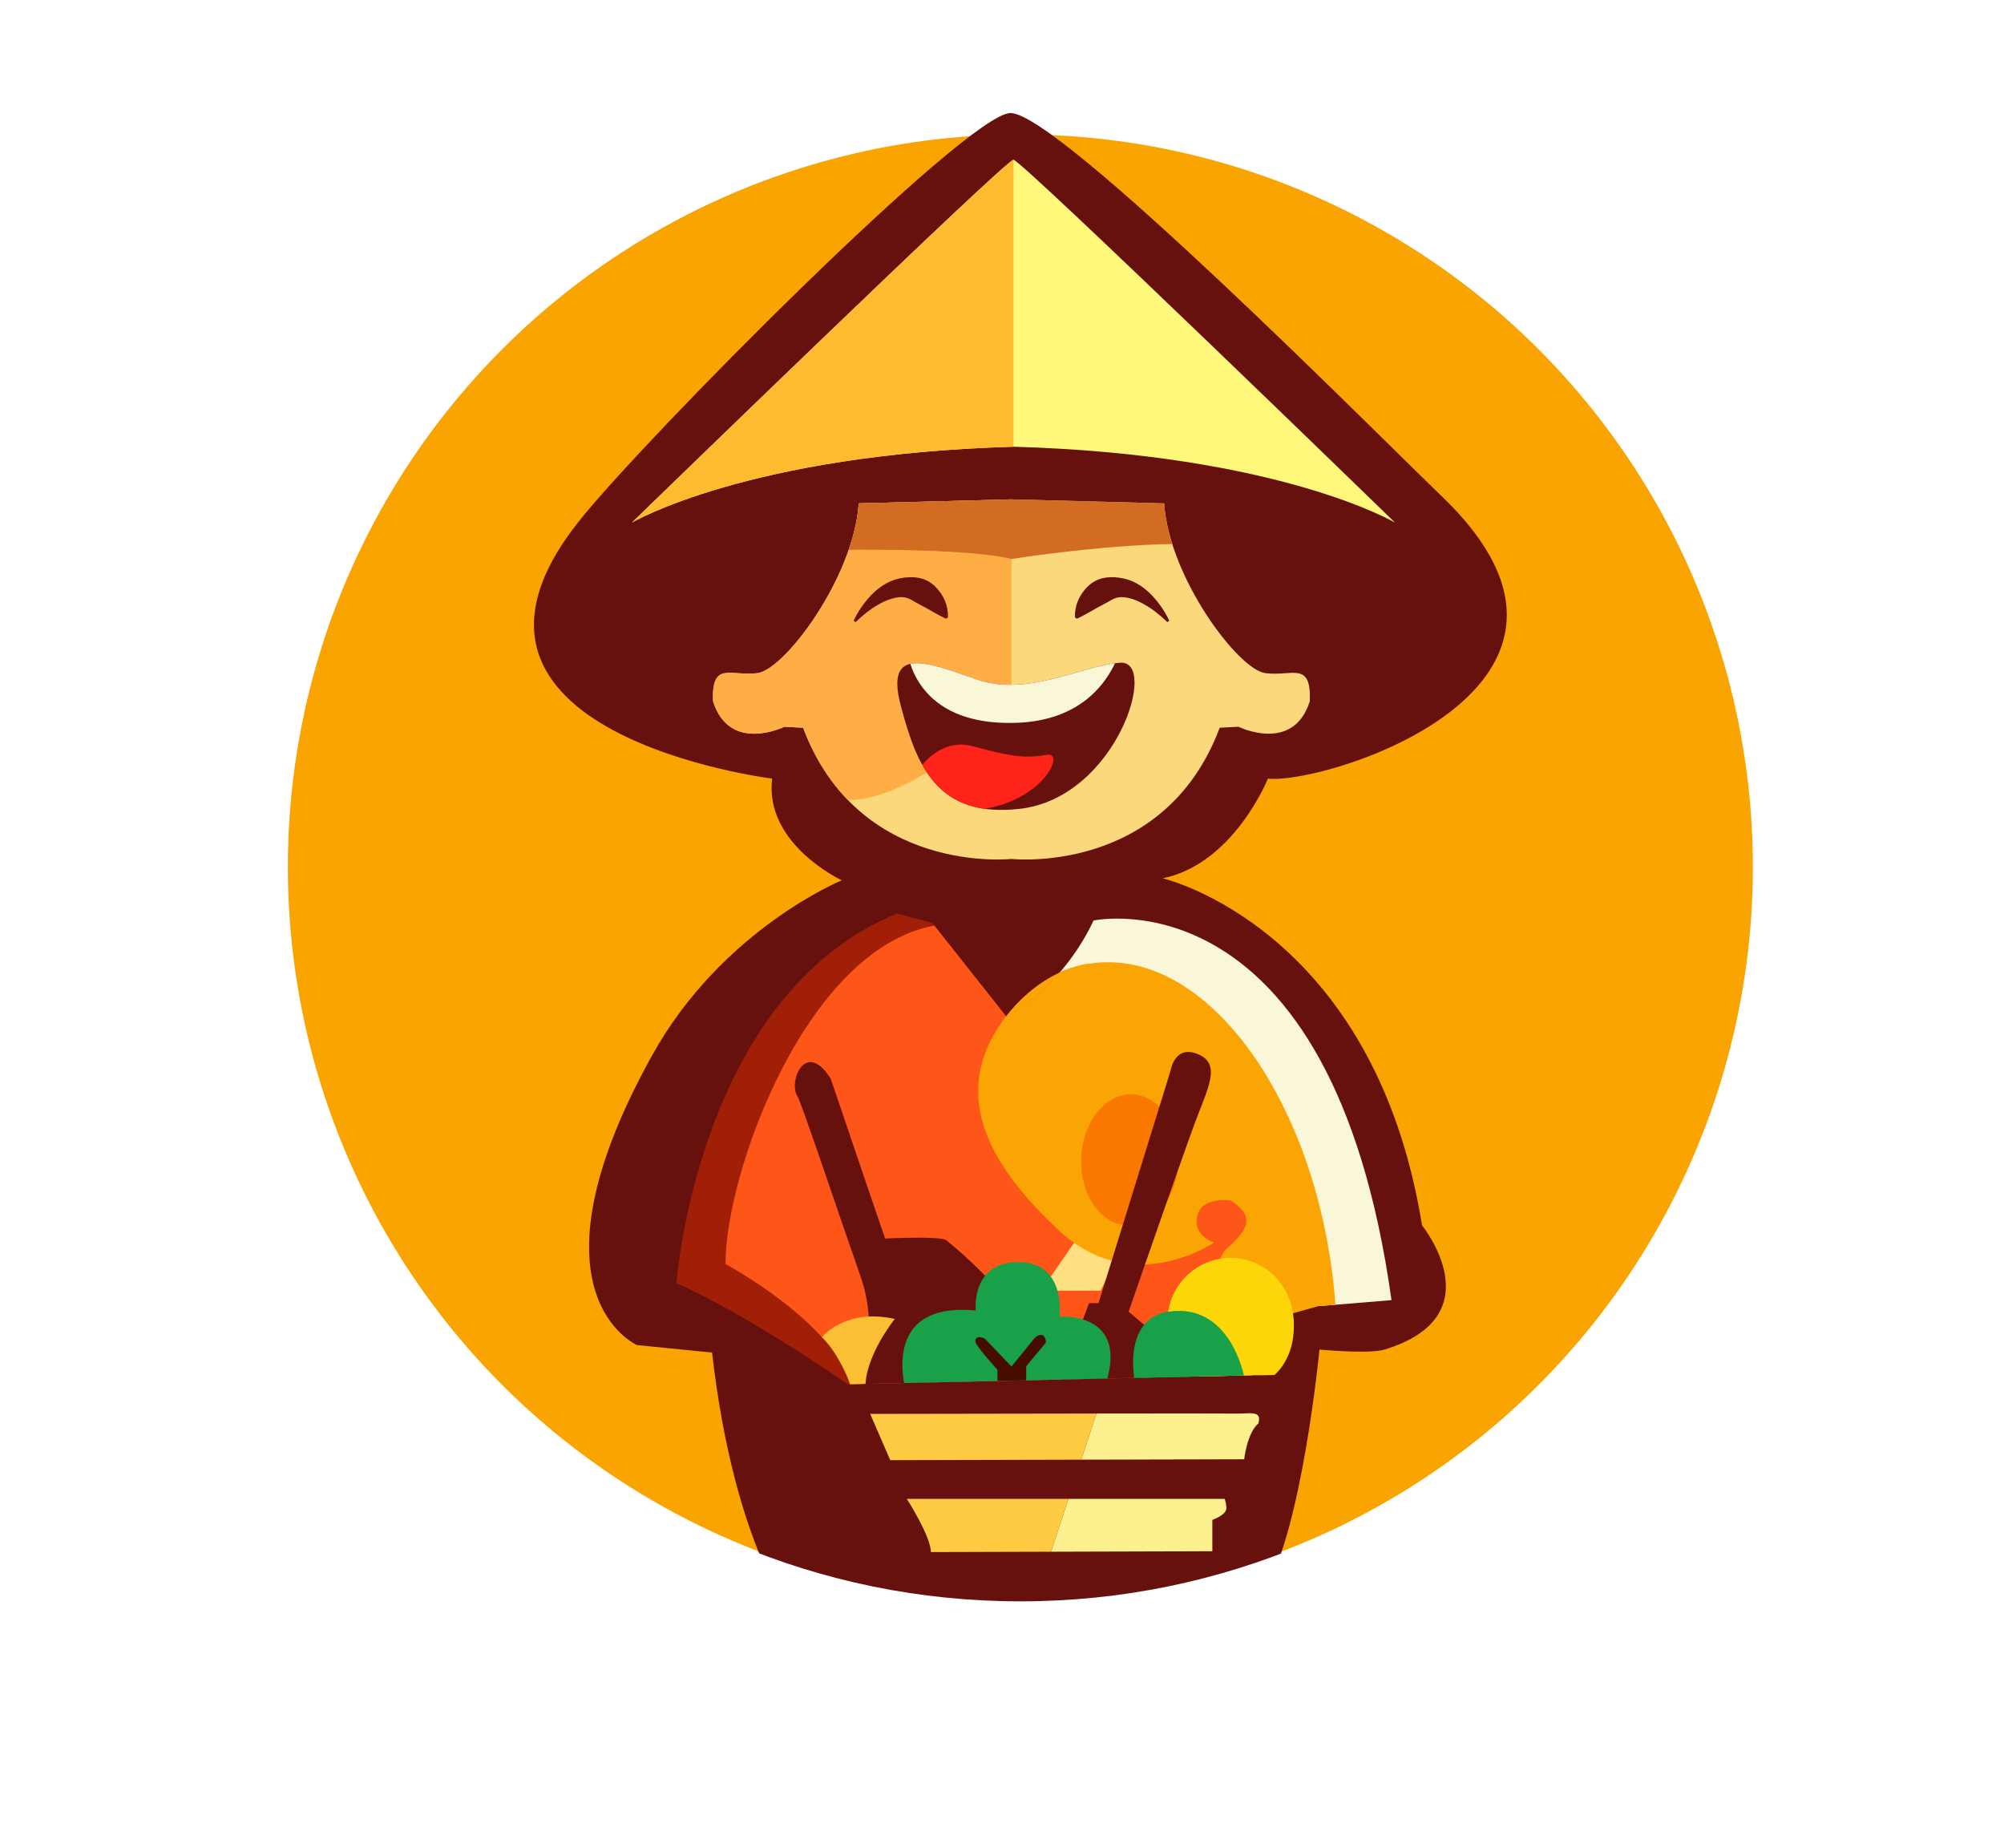 <?xml version="1.0" encoding="UTF-8"?>
<svg id="Layer_1" data-name="Layer 1" xmlns="http://www.w3.org/2000/svg" xmlns:xlink="http://www.w3.org/1999/xlink" viewBox="0 0 500 461.04">
  <defs>
    <clipPath id="clippath">
      <path d="M437.34,216.71c0,100.94-81.82,182.76-182.76,182.76S71.82,317.64,71.82,216.71c0-92.59,68.86-169.1,158.16-181.12,8.05-1.08,14.04-22.45,22.38-22.45s19.31,21.4,27.6,22.55c88.92,12.36,157.38,88.69,157.38,181.01Z" fill="none"/>
    </clipPath>
    <clipPath id="clippath-1">
      <path d="M252.86,39.86c-2,0-95.2,90.51-95.2,90.51,0,0,28.86-17.05,95.2-18.93,66.34,1.87,95.2,18.93,95.2,18.93,0,0-93.2-90.51-95.2-90.51Z" fill="#fff87b"/>
    </clipPath>
    <clipPath id="clippath-2">
      <path d="M315.7,167.92c-6.75-.87-24.02-23.86-25.24-42.35l-38.1-1-38.1,1c-1.22,18.49-18.49,41.48-25.24,42.35-6.75,.87-11.49-3.15-11.12,7,4.12,13.12,17.8,6.37,17.8,6.37l4.68,.25c13.87,36.92,51.97,32.73,51.97,32.73,0,0,38.1,4.19,51.97-32.73l4.68-.25s13.68,6.75,17.8-6.37c.37-10.15-4.37-6.12-11.12-7Z" fill="#fbd87c"/>
    </clipPath>
    <clipPath id="clippath-3">
      <path d="M224.76,176.1c3.93,14.8,8.99,28.03,29.68,25.67,24.16-2.75,34.78-37.2,25.03-36.45-9.74,.75-23.14,8.61-35.79,4.16-12.65-4.44-22.92-8.45-18.92,6.61Z" fill="#66110e"/>
    </clipPath>
    <clipPath id="clippath-4">
      <path d="M223.88,227.89l8.74,2.37,18.49,23.36s13.49-6.62,21.74-23.99c0,0,59.34-12.85,74.33,94.7l-18.24,1.5-10.74,3-5.75,14.24-100.95,2.25s-24.24-16.99-42.73-25.24c0,0,5.26-71.96,55.1-92.2Z" fill="none"/>
    </clipPath>
    <clipPath id="clippath-5">
      <path d="M223.88,227.89l8.74,2.37,18.49,23.36s13.49-6.62,21.74-23.99c0,0,59.34-12.85,74.33,94.7-4.6,8.81-5.36,19.02-34.73,18.74l-100.95,2.25s-24.24-16.99-42.73-25.24c0,0,5.26-71.96,55.1-92.2Z" fill="none"/>
    </clipPath>
  </defs>
  <circle cx="254.58" cy="216.3" r="182.76" fill="#faa401"/>
  <g clip-path="url(#clippath)">
    <path d="M192.66,194.23s-90.2-11.12-48.37-64.01c16.14-20.4,97.02-102.02,107.84-102.02,12.12,0,92.33,80.95,107.69,95.7,49.25,47.28-28.67,71.84-43.48,70.34,0,0-8.5,21.24-26.24,24.86,0,0,52.72,12.24,64.7,86.59,0,0,18.32,22.53-9.35,30.97-3.88,1.18-16.24,0-16.24,0,0,0-4.37,45.1-13.62,59.83-8.51,13.56-117.34,7.4-117.34,7.4,0,0-14.97-17.38-20.59-66.48l-18.74-1.87s-29.23-12.74,3.75-72.21c17.48-31.52,47.35-43.73,47.35-43.73,0,0-19.36-9-17.37-25.36Z" fill="#66110e"/>
    <path d="M251.11,253.62s13.49-6.62,21.74-23.99c0,0,59.34-12.85,74.33,94.7l-18.24,1.5-10.74,3-5.75,14.24" fill="#faf7d8"/>
    <g>
      <path d="M252.86,39.86c-2,0-95.2,90.51-95.2,90.51,0,0,28.86-17.05,95.2-18.93,66.34,1.87,95.2,18.93,95.2,18.93,0,0-93.2-90.51-95.2-90.51Z" fill="#fff87b"/>
      <g clip-path="url(#clippath-1)">
        <polygon points="252.86 33.49 252.86 113.51 149.98 138.25 152.23 126.07 252.86 33.49" fill="#febb30"/>
      </g>
    </g>
    <g>
      <path d="M315.7,167.92c-6.75-.87-24.02-23.86-25.24-42.35l-38.1-1-38.1,1c-1.22,18.49-18.49,41.48-25.24,42.35-6.75,.87-11.49-3.15-11.12,7,4.12,13.12,17.8,6.37,17.8,6.37l4.68,.25c13.87,36.92,51.97,32.73,51.97,32.73,0,0,38.1,4.19,51.97-32.73l4.68-.25s13.68,6.75,17.8-6.37c.37-10.15-4.37-6.12-11.12-7Z" fill="#fbd87c"/>
      <g clip-path="url(#clippath-2)">
        <path d="M252.36,120.61v55.12s-26.49,27.55-44.66,23.42c-18.18-4.12-41.23-23.8-41.23-23.8,0,0,5.06-14.05,6.93-17.99s23.42-26.99,23.42-26.99c0,0,37.79-26.33,55.53-9.77Z" fill="#ffae46"/>
        <path d="M208.76,137.19s31.98-.62,43.6,2.25c0,0,25.36-4,44.35-3.75l-1-15.99-82.73,1.75-4.22,15.74Z" fill="#d16c22"/>
      </g>
    </g>
    <path d="M291.74,154.86c-1.06-2.31-2.52-4.38-4.3-6.32-1.82-1.87-4.13-3.6-7.16-4.25-1.49-.32-3.15-.43-4.76-.14-1.63,.28-3.06,1.11-4.14,2.16-2.14,2.14-3.28,4.79-3.18,7.73l.5,.3c2.63-1.22,4.51-2.52,6.24-3.37,.85-.43,1.56-.86,2.28-1.26,.72-.42,1.55-.74,2.47-.75,1.83-.03,3.95,.73,5.92,1.88,2.02,1.12,3.89,2.68,5.64,4.35l.49-.33Z" fill="#66110e"/>
    <g>
      <path d="M224.76,176.1c3.93,14.8,8.99,28.03,29.68,25.67,24.16-2.75,34.78-37.2,25.03-36.45-9.74,.75-23.14,8.61-35.79,4.16-12.65-4.44-22.92-8.45-18.92,6.61Z" fill="#66110e"/>
      <g clip-path="url(#clippath-3)">
        <path d="M226.53,162.89s1.6,18.27,26.94,17.43c25.34-.84,27.21-23.24,27.21-23.24l-54.16,5.81Z" fill="#faf7d8"/>
        <path d="M228.59,192.78s5.34-9,14.05-6.65,12.83,3.23,18.46,2.16-2.62,15.69-24.57,13.77c-21.08-1.85-7.94-9.27-7.94-9.27Z" fill="#ff241a"/>
      </g>
    </g>
    <path d="M212.98,154.86c1.06-2.31,2.52-4.38,4.3-6.32,1.82-1.87,4.13-3.6,7.16-4.25,1.49-.32,3.15-.43,4.76-.14,1.63,.28,3.06,1.11,4.14,2.16,2.14,2.14,3.28,4.79,3.18,7.73l-.5,.3c-2.63-1.22-4.51-2.52-6.24-3.37-.85-.43-1.56-.86-2.28-1.26-.72-.42-1.55-.74-2.47-.75-1.83-.03-3.95,.73-5.92,1.88-2.02,1.12-3.89,2.68-5.64,4.35l-.49-.33Z" fill="#66110e"/>
    <path d="M271.73,240.38s-12.93,1-22.93,16.24l22.93-16.24Z" fill="#fba504"/>
    <path d="M323.98,329.86s-4.78-4.78-1.78-10.12,5.53-6.37,5.81-2.44,1.69,10.4,1.69,10.4l-4.24,5.3-1.47-3.14Z" fill="#66110e"/>
    <g clip-path="url(#clippath-4)">
      <path d="M250.99,248.38l1.37,99.7-41.6-.25-47.72-26.24,16.74-76.71,47.97-21.99s19.99,10.99,23.24,25.49Z" fill="#a01f06"/>
      <path d="M234.75,230.64c-33.3,4.31-53.97,62.47-53.72,84.7,0,0,27.24,14.49,31.98,31.23l109.69-1.25c3.02-42.64-32.87-77.32-71.46-111.44l-16.49-3.25Z" fill="#fd5618"/>
      <path d="M214.26,347.84s5.5-15.01,.5-29.26c-5-14.24-14.81-43.58-15.74-44.98-2.5-3.75,2-14.49,8.25-4.5,7,20.74,13.56,39.85,13.56,39.85,0,0,13.68-.62,15.18,.37,0,0,19.31,15.23,19.68,25.11,.37,9.88-39.07,14.43-39.07,14.43,0,0-1.4,.35-2.81-1.04" fill="#66110e"/>
      <path d="M268.88,308.73l-9.15,13.26h14.87l5.43-11.06s-5.34,2.16-7.59,0-3.27-2.68-3.56-2.2Z" fill="#fedf81"/>
      <path d="M205.08,333.58s5.74-7.31,18.17-4.56c0,0-7.69,9.55-7.31,17.52l-3.81,.22c1.12-.18-3.52-10.16-7.05-13.18Z" fill="#fbbf36"/>
      <path d="M307.07,299.47s-7.23-1.12-8.36,3.87,4.18,6.62,4.18,6.62c0,0-20.3,14.12-38.66-3-15.94-14.86-28.07-32.93-13.92-52.51,2.15-2.97,4.9-5.98,8.34-9.02,34.7-21.55,71.18,24.68,74.67,81.9l-23.61,1.5s-8.81-12.68-3.87-17.12c4.93-4.44,7.91-7.93,1.24-12.24Z" fill="#fba504"/>
      <ellipse cx="281.88" cy="289.32" rx="16.35" ry="12.14" transform="translate(-18.42 559.48) rotate(-87.72)" fill="#fa7800"/>
      <path d="M322.8,329.56c.53,11.51-7.05,17.51-15.74,17.51s-15.74-8.82-15.74-17.51,7.05-15.74,15.74-15.74,15.35,7.06,15.74,15.74Z" fill="#fcd609"/>
      <path d="M283.41,346.2s-4.68-18.61,10.06-19.18c14.74-.56,17.99,18.43,17.68,22.18s-27.74-3-27.74-3Z" fill="#18a149"/>
      <path d="M263.35,347.29l8.37-22.21h2.37l17.99-58.09s1-6.5,6.87-4c5.87,2.5,2.37,8.5-.87,17.24-3.25,8.75-16.49,46.97-16.49,46.97l6,5.12-6,22.99-18.24-8.03" fill="#66110e"/>
      <path d="M226.16,347.53s-7.31-22.96,17.29-20.61c0,0-1.27-12.07,10.6-12.07,12.12,0,10.31,13.62,10.31,13.62,0,0,17.43-1.44,11.49,16.87l-49.69,2.2Z" fill="#18a149"/>
      <path d="M243.49,335.02c.66,1.5,5.37,6.68,5.37,6.68v3.62h7.18v-4.5l4.92-5.9c-.09-2.17-1.4-2.37-2.74-1.23l-5.85,7.2-6.51-6.81c-1.17-.95-3.03-.56-2.37,.94Z" fill="#460c00"/>
    </g>
    <g>
      <path d="M313.96,355.08c-2.82,2.42-3.54,8.95-3.54,8.95l-40.65,.1,3.79-11.51c18.06-.03,33.78-.03,35.05,.01,3.08,.09,6.37-.94,5.34,2.44Z" fill="#fdf08f"/>
      <path d="M305.99,376.04c.19,1.86-3.51,3.11-3.51,3.11v7.82l-40.25,.12,4.33-13.18h38.96s.28,.25,.47,2.13Z" fill="#fdf08f"/>
      <path d="M273.56,352.62l-3.79,11.51-47.65,.12-5.01-11.54s30.61-.06,56.44-.09Z" fill="#fecb43"/>
      <path d="M266.56,373.91l-4.33,13.18-29.98,.09c0-3.93-6-13.27-6-13.27h40.31Z" fill="#fecb43"/>
    </g>
    <g clip-path="url(#clippath-5)">
      <path d="M322.8,329.56c.53,11.51-7.05,17.51-15.74,17.51s-15.74-8.82-15.74-17.51,7.05-15.74,15.74-15.74,15.35,7.06,15.74,15.74Z" fill="#fcd609"/>
      <path d="M283.41,346.2s-4.68-18.61,10.06-19.18c14.74-.56,17.99,18.43,17.68,22.18s-27.74-3-27.74-3Z" fill="#18a149"/>
    </g>
  </g>
</svg>